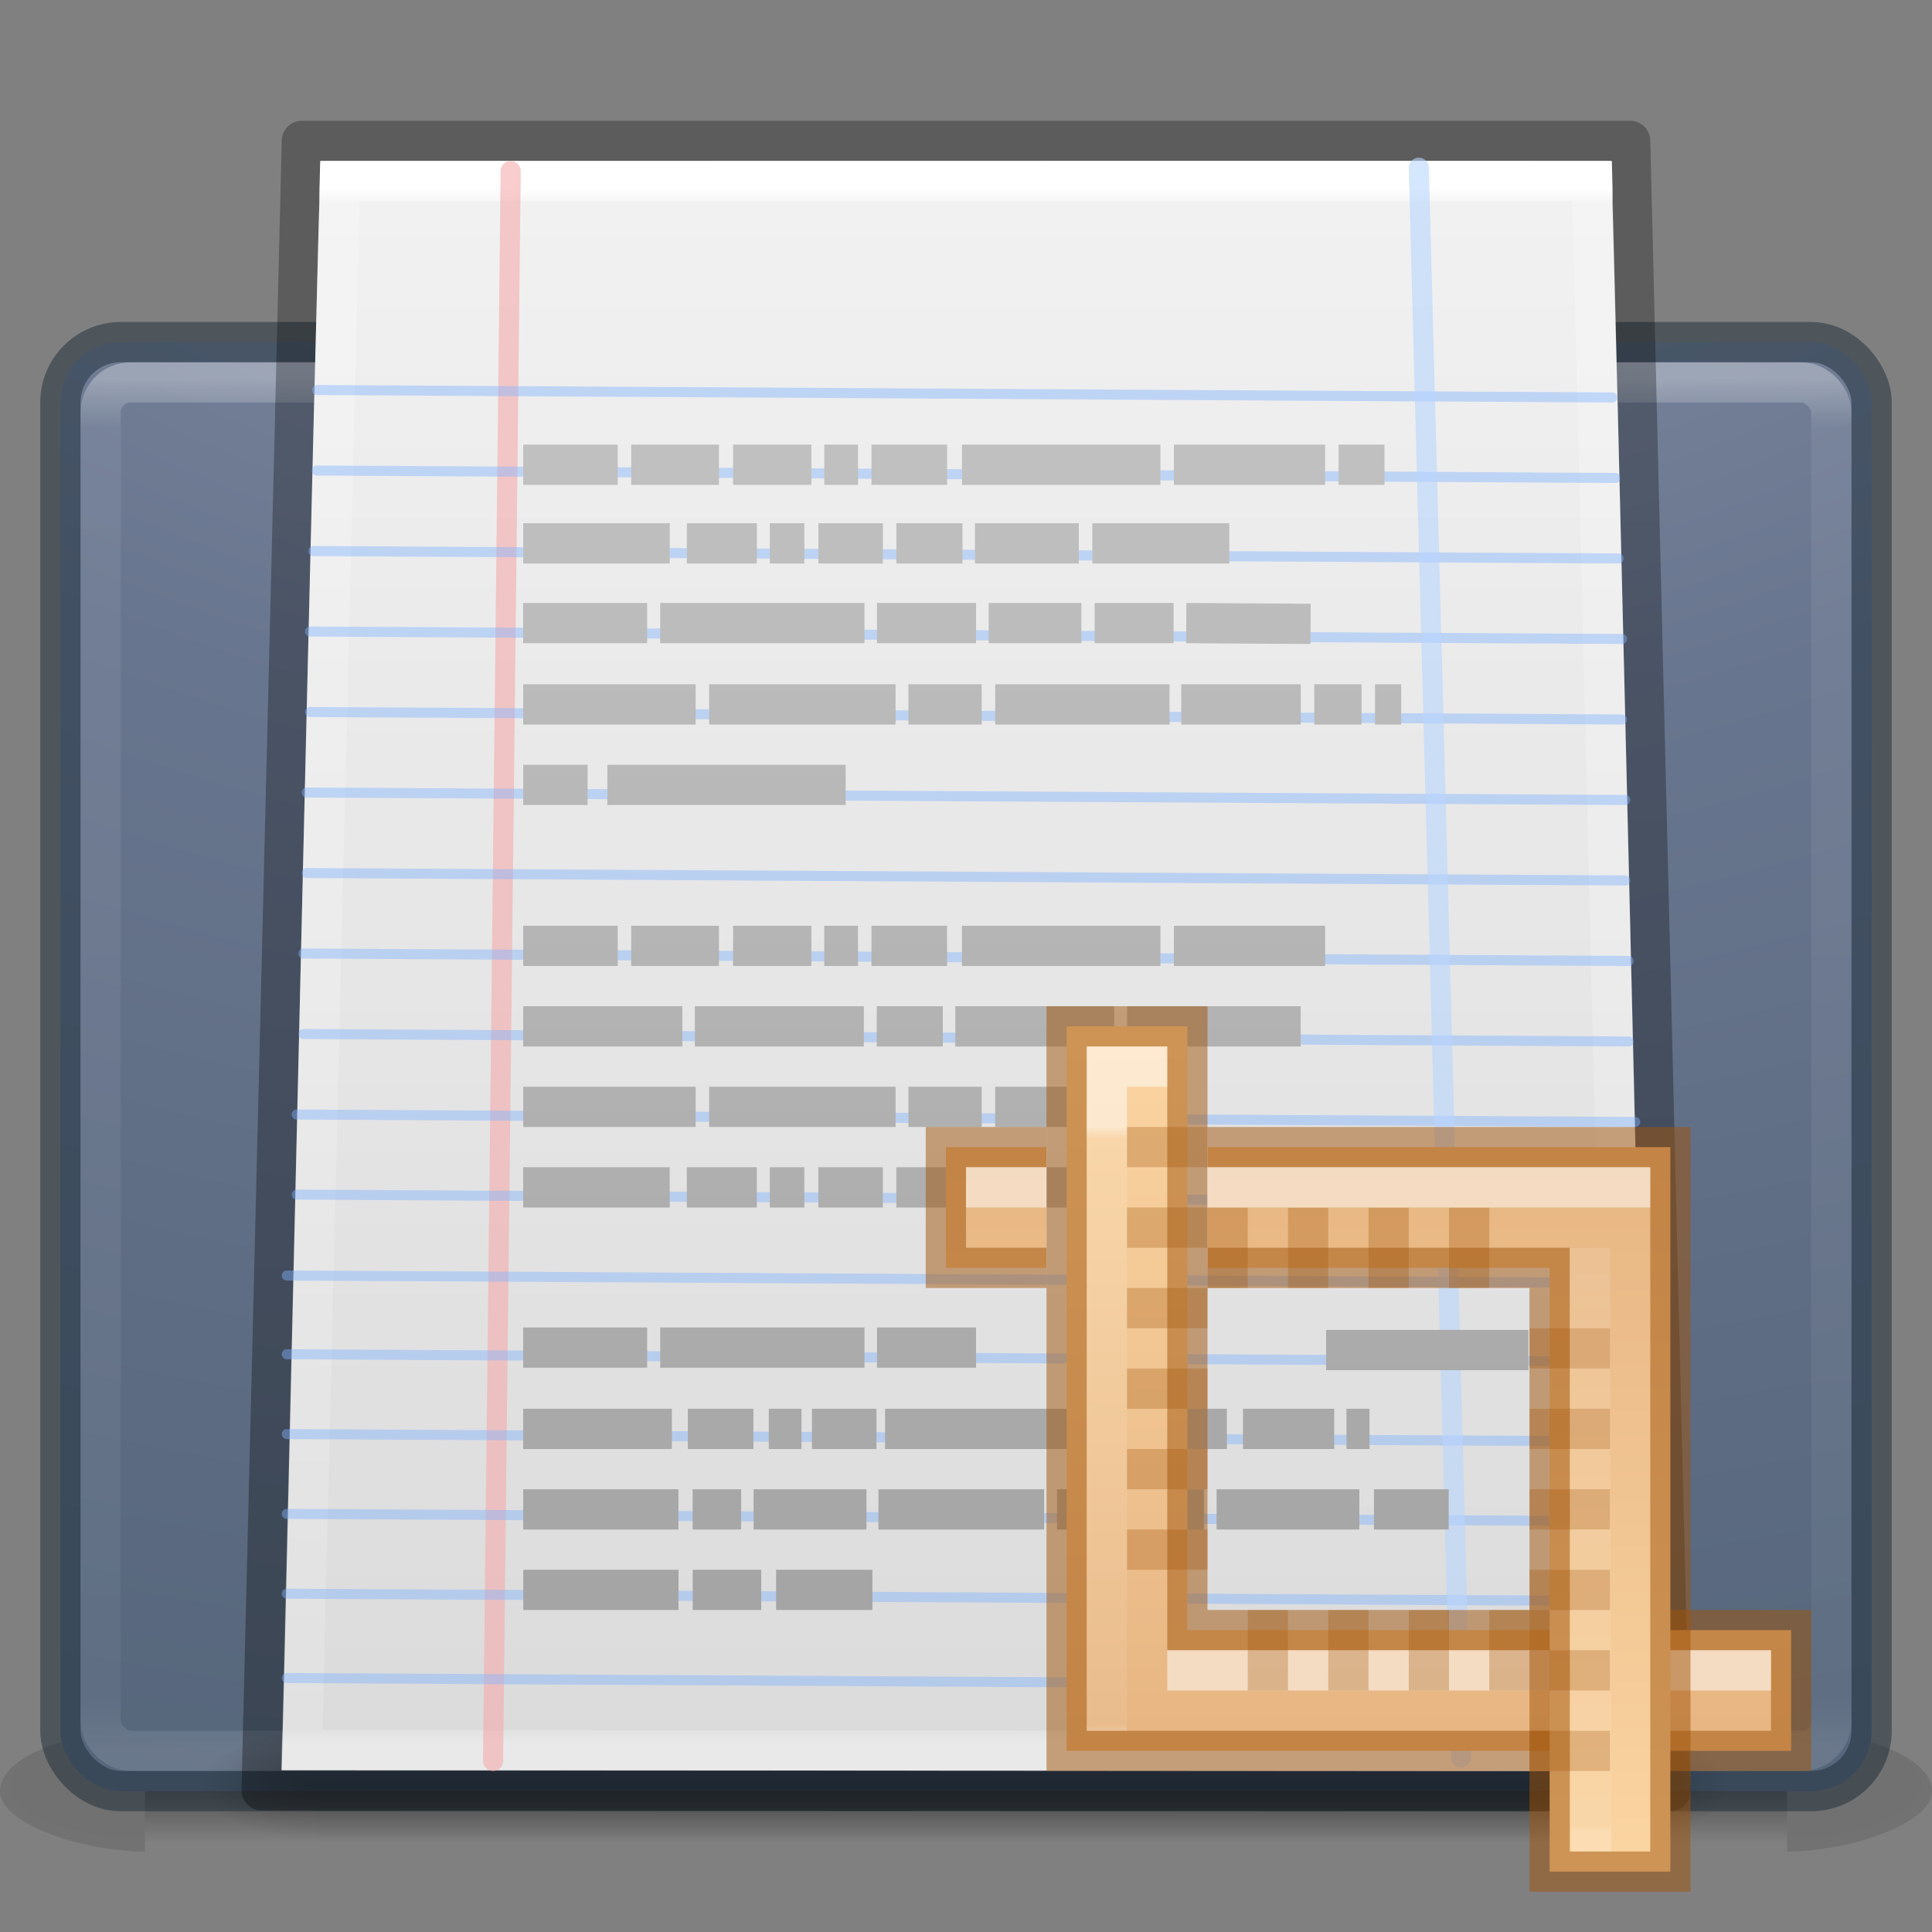 <?xml version="1.0" encoding="UTF-8" standalone="no"?>
<svg
   xmlns:dc="http://purl.org/dc/elements/1.1/"
   xmlns:cc="http://creativecommons.org/ns#"
   xmlns:rdf="http://www.w3.org/1999/02/22-rdf-syntax-ns#"
   xmlns:svg="http://www.w3.org/2000/svg"
   xmlns="http://www.w3.org/2000/svg"
   xmlns:xlink="http://www.w3.org/1999/xlink"
   xmlns:sodipodi="http://sodipodi.sourceforge.net/DTD/sodipodi-0.dtd"
   xmlns:inkscape="http://www.inkscape.org/namespaces/inkscape"
   version="1.1"
   width="48"
   height="48"
   id="svg4375"
   inkscape:version="0.91 r"
   sodipodi:docname="pdfmod.svg">
  <rect width="100%" height="100%" fill="#808080" stroke="none"/>
  <sodipodi:namedview
     pagecolor="#ffffff"
     bordercolor="#666666"
     borderopacity="1"
     objecttolerance="10"
     gridtolerance="10"
     guidetolerance="10"
     inkscape:pageopacity="0"
     inkscape:pageshadow="2"
     inkscape:window-width="1855"
     inkscape:window-height="1056"
     id="namedview120"
     showgrid="false"
     inkscape:zoom="4.9166667"
     inkscape:cx="24"
     inkscape:cy="39.864407"
     inkscape:window-x="65"
     inkscape:window-y="24"
     inkscape:window-maximized="1"
     inkscape:current-layer="layer1" />
  <defs
     id="defs4377">
    <linearGradient
       x1="9"
       y1="29.057"
       x2="9"
       y2="26.03"
       id="linearGradient3407"
       xlink:href="#linearGradient3290-678"
       gradientUnits="userSpaceOnUse"
       gradientTransform="matrix(0.638,-0.641,0.86,0.855,-3.661,16.731)" />
    <linearGradient
       id="linearGradient3290-678">
      <stop
         id="stop2607"
         style="stop-color:#ece5a5;stop-opacity:1"
         offset="0" />
      <stop
         id="stop2609"
         style="stop-color:#fcfbf2;stop-opacity:1"
         offset="1" />
    </linearGradient>
    <linearGradient
       x1="5.518"
       y1="37.372"
       x2="9.522"
       y2="41.392"
       id="linearGradient3409"
       xlink:href="#linearGradient3191-577"
       gradientUnits="userSpaceOnUse"
       gradientTransform="matrix(0.56,0.024,0.024,0.56,19.547,13.104)" />
    <linearGradient
       id="linearGradient3191-577">
      <stop
         id="stop2613"
         style="stop-color:#dbce48;stop-opacity:1"
         offset="0" />
      <stop
         id="stop2615"
         style="stop-color:#c5b625;stop-opacity:1"
         offset="1" />
    </linearGradient>
    <linearGradient
       x1="30.038"
       y1="24.99"
       x2="30.038"
       y2="30"
       id="linearGradient3412"
       xlink:href="#linearGradient3223-699"
       gradientUnits="userSpaceOnUse"
       gradientTransform="matrix(0.638,-0.641,0.86,0.855,-2.329,15.392)" />
    <linearGradient
       id="linearGradient3223-699">
      <stop
         id="stop2599"
         style="stop-color:#b1b1b1;stop-opacity:1"
         offset="0" />
      <stop
         id="stop2601"
         style="stop-color:#ffffff;stop-opacity:1"
         offset="0.5" />
      <stop
         id="stop2603"
         style="stop-color:#8f8f8f;stop-opacity:1"
         offset="1" />
    </linearGradient>
    <linearGradient
       x1="30.038"
       y1="24.99"
       x2="30.038"
       y2="30"
       id="linearGradient3415"
       xlink:href="#linearGradient3240-907"
       gradientUnits="userSpaceOnUse"
       gradientTransform="matrix(0.638,-0.641,0.86,0.855,-2.146,15.208)" />
    <linearGradient
       id="linearGradient3240-907">
      <stop
         id="stop2591"
         style="stop-color:#565656;stop-opacity:1"
         offset="0" />
      <stop
         id="stop2593"
         style="stop-color:#9a9a9a;stop-opacity:1"
         offset="0.5" />
      <stop
         id="stop2595"
         style="stop-color:#545454;stop-opacity:1"
         offset="1" />
    </linearGradient>
    <linearGradient
       x1="30.038"
       y1="24.99"
       x2="30.038"
       y2="30"
       id="linearGradient3418"
       xlink:href="#linearGradient3223-768"
       gradientUnits="userSpaceOnUse"
       gradientTransform="matrix(0.638,-0.641,0.86,0.855,-2.967,16.033)" />
    <linearGradient
       id="linearGradient3223-768">
      <stop
         id="stop2583"
         style="stop-color:#b1b1b1;stop-opacity:1"
         offset="0" />
      <stop
         id="stop2585"
         style="stop-color:#ffffff;stop-opacity:1"
         offset="0.5" />
      <stop
         id="stop2587"
         style="stop-color:#8f8f8f;stop-opacity:1"
         offset="1" />
    </linearGradient>
    <linearGradient
       x1="30.038"
       y1="24.99"
       x2="30.038"
       y2="30"
       id="linearGradient3421"
       xlink:href="#linearGradient3240-686"
       gradientUnits="userSpaceOnUse"
       gradientTransform="matrix(0.638,-0.641,0.86,0.855,-2.784,15.849)" />
    <linearGradient
       id="linearGradient3240-686">
      <stop
         id="stop2575"
         style="stop-color:#565656;stop-opacity:1"
         offset="0" />
      <stop
         id="stop2577"
         style="stop-color:#9a9a9a;stop-opacity:1"
         offset="0.5" />
      <stop
         id="stop2579"
         style="stop-color:#545454;stop-opacity:1"
         offset="1" />
    </linearGradient>
    <linearGradient
       x1="30.038"
       y1="24.99"
       x2="30.038"
       y2="30"
       id="linearGradient3424"
       xlink:href="#linearGradient3223-789"
       gradientUnits="userSpaceOnUse"
       gradientTransform="matrix(0.638,-0.641,0.86,0.855,-3.602,16.671)" />
    <linearGradient
       id="linearGradient3223-789">
      <stop
         id="stop2567"
         style="stop-color:#b1b1b1;stop-opacity:1"
         offset="0" />
      <stop
         id="stop2569"
         style="stop-color:#ffffff;stop-opacity:1"
         offset="0.5" />
      <stop
         id="stop2571"
         style="stop-color:#8f8f8f;stop-opacity:1"
         offset="1" />
    </linearGradient>
    <linearGradient
       x1="30.038"
       y1="24.99"
       x2="30.038"
       y2="30"
       id="linearGradient3427"
       xlink:href="#linearGradient3240-279"
       gradientUnits="userSpaceOnUse"
       gradientTransform="matrix(0.638,-0.641,0.86,0.855,-3.419,16.487)" />
    <linearGradient
       id="linearGradient3240-279">
      <stop
         id="stop2559"
         style="stop-color:#565656;stop-opacity:1"
         offset="0" />
      <stop
         id="stop2561"
         style="stop-color:#9a9a9a;stop-opacity:1"
         offset="0.5" />
      <stop
         id="stop2563"
         style="stop-color:#545454;stop-opacity:1"
         offset="1" />
    </linearGradient>
    <linearGradient
       x1="23.576"
       y1="25.357"
       x2="23.576"
       y2="31.211"
       id="linearGradient3432"
       xlink:href="#linearGradient3155-40"
       gradientUnits="userSpaceOnUse"
       gradientTransform="matrix(0.657,-0.66,0.735,0.731,-1.013,19.863)"
       spreadMethod="pad" />
    <linearGradient
       id="linearGradient3155-40">
      <stop
         id="stop2541"
         style="stop-color:#181818;stop-opacity:1"
         offset="0" />
      <stop
         id="stop2543"
         style="stop-color:#dbdbdb;stop-opacity:1"
         offset="0.135" />
      <stop
         id="stop2545"
         style="stop-color:#a4a4a4;stop-opacity:1"
         offset="0.202" />
      <stop
         id="stop2547"
         style="stop-color:#ffffff;stop-opacity:1"
         offset="0.27" />
      <stop
         id="stop2549"
         style="stop-color:#8d8d8d;stop-opacity:1"
         offset="0.447" />
      <stop
         id="stop2551"
         style="stop-color:#959595;stop-opacity:1"
         offset="0.571" />
      <stop
         id="stop2553"
         style="stop-color:#cecece;stop-opacity:1"
         offset="0.72" />
      <stop
         id="stop2555"
         style="stop-color:#181818;stop-opacity:1"
         offset="1" />
    </linearGradient>
    <linearGradient
       x1="22.004"
       y1="44.854"
       x2="22.004"
       y2="3.072"
       id="linearGradient3436"
       xlink:href="#linearGradient3104"
       gradientUnits="userSpaceOnUse" />
    <linearGradient
       id="linearGradient3104">
      <stop
         id="stop3106"
         style="stop-color:#a0a0a0;stop-opacity:1"
         offset="0" />
      <stop
         id="stop3108"
         style="stop-color:#c8c8c8;stop-opacity:1"
         offset="1" />
    </linearGradient>
    <linearGradient
       x1="68.437"
       y1="4.411"
       x2="68.437"
       y2="40.928"
       id="linearGradient3388"
       xlink:href="#linearGradient3454"
       gradientUnits="userSpaceOnUse"
       gradientTransform="matrix(0.892,0,0,1.058,-42.797,0.004)" />
    <linearGradient
       id="linearGradient3454">
      <stop
         id="stop3456"
         style="stop-color:#ffffff;stop-opacity:1"
         offset="0" />
      <stop
         id="stop3458"
         style="stop-color:#ffffff;stop-opacity:0.235"
         offset="0.01" />
      <stop
         id="stop3460"
         style="stop-color:#ffffff;stop-opacity:0.157"
         offset="0.99" />
      <stop
         id="stop3462"
         style="stop-color:#ffffff;stop-opacity:0.392"
         offset="1" />
    </linearGradient>
    <linearGradient
       x1="-60.97"
       y1="13.668"
       x2="-60.908"
       y2="114.535"
       id="linearGradient3458"
       xlink:href="#linearGradient3600"
       gradientUnits="userSpaceOnUse"
       gradientTransform="matrix(0.438,2.65089e-4,-2.6637648e-4,0.435,46.157,-6.233)" />
    <linearGradient
       id="linearGradient3600">
      <stop
         id="stop3828"
         style="stop-color:#f4f4f4;stop-opacity:1"
         offset="0" />
      <stop
         id="stop3604"
         style="stop-color:#dbdbdb;stop-opacity:1"
         offset="1" />
    </linearGradient>
    <linearGradient
       x1="-51.786"
       y1="53.514"
       x2="-51.786"
       y2="3.634"
       id="linearGradient3394"
       xlink:href="#linearGradient3104-8-8-97"
       gradientUnits="userSpaceOnUse"
       gradientTransform="matrix(0.807,0,0,0.834,59.41,0.258)" />
    <linearGradient
       id="linearGradient3104-8-8-97">
      <stop
         id="stop3106-5-4-3"
         style="stop-color:#000000;stop-opacity:0.322"
         offset="0" />
      <stop
         id="stop3108-4-3-7"
         style="stop-color:#000000;stop-opacity:0.278"
         offset="1" />
    </linearGradient>
    <radialGradient
       cx="605.714"
       cy="486.648"
       r="117.143"
       fx="605.714"
       fy="486.648"
       id="radialGradient3463"
       xlink:href="#linearGradient5060"
       gradientUnits="userSpaceOnUse"
       gradientTransform="matrix(0.023,0,0,0.012,26.354,38.471)" />
    <linearGradient
       id="linearGradient5060">
      <stop
         id="stop5062"
         style="stop-color:#000000;stop-opacity:1"
         offset="0" />
      <stop
         id="stop5064"
         style="stop-color:#000000;stop-opacity:0"
         offset="1" />
    </linearGradient>
    <radialGradient
       cx="605.714"
       cy="486.648"
       r="117.143"
       fx="605.714"
       fy="486.648"
       id="radialGradient3466"
       xlink:href="#linearGradient5060"
       gradientUnits="userSpaceOnUse"
       gradientTransform="matrix(-0.023,0,0,0.012,21.646,38.471)" />
    <linearGradient
       id="linearGradient5048">
      <stop
         id="stop5050"
         style="stop-color:#000000;stop-opacity:0"
         offset="0" />
      <stop
         id="stop5056"
         style="stop-color:#000000;stop-opacity:1"
         offset="0.5" />
      <stop
         id="stop5052"
         style="stop-color:#000000;stop-opacity:0"
         offset="1" />
    </linearGradient>
    <linearGradient
       x1="302.857"
       y1="366.648"
       x2="302.857"
       y2="609.505"
       id="linearGradient4369"
       xlink:href="#linearGradient5048"
       gradientUnits="userSpaceOnUse"
       gradientTransform="matrix(0.067,0,0,0.012,-0.177,38.471)" />
    <linearGradient
       gradientTransform="matrix(0.084,0,0,0.012,-6.54,38.471)"
       gradientUnits="userSpaceOnUse"
       xlink:href="#linearGradient5048"
       id="linearGradient19619"
       y2="609.505"
       x2="302.857"
       y1="366.648"
       x1="302.857" />
    <radialGradient
       gradientTransform="matrix(-0.029,0,0,0.012,21.027,38.471)"
       gradientUnits="userSpaceOnUse"
       xlink:href="#linearGradient3104-8-8-97"
       id="radialGradient19616"
       fy="486.648"
       fx="605.714"
       r="117.143"
       cy="486.648"
       cx="605.714" />
    <radialGradient
       gradientTransform="matrix(0.029,0,0,0.012,26.973,38.471)"
       gradientUnits="userSpaceOnUse"
       xlink:href="#linearGradient3104-8-8-97"
       id="radialGradient19613"
       fy="486.648"
       fx="605.714"
       r="117.143"
       cy="486.648"
       cx="605.714" />
    <radialGradient
       xlink:href="#linearGradient2867-449-88-871-390-598-476-591-434-148-57-177-8-3-3-6-4-8-8-8-5"
       id="radialGradient4091"
       gradientUnits="userSpaceOnUse"
       gradientTransform="matrix(0,8.437,-12.948,0,153.88,-68.473)"
       cx="7.118"
       cy="9.957"
       fx="7.118"
       fy="9.957"
       r="12.672" />
    <linearGradient
       id="linearGradient2867-449-88-871-390-598-476-591-434-148-57-177-8-3-3-6-4-8-8-8-5">
      <stop
         id="stop3750-1-0-7-6-6-1-3-9-3"
         style="stop-color:#919caf;stop-opacity:1;"
         offset="0" />
      <stop
         id="stop3752-3-7-4-0-32-8-923-0-7"
         style="stop-color:#68758e;stop-opacity:1;"
         offset="0.262" />
      <stop
         id="stop3754-1-8-5-2-7-6-7-1-9"
         style="stop-color:#485a6c;stop-opacity:1;"
         offset="0.705" />
      <stop
         id="stop3756-1-6-2-6-6-1-96-6-0"
         style="stop-color:#444c5c;stop-opacity:1;"
         offset="1" />
    </linearGradient>
    <linearGradient
       xlink:href="#linearGradient3462"
       id="linearGradient4088"
       gradientUnits="userSpaceOnUse"
       gradientTransform="matrix(1.162,0,0,0.919,-3.892,4.446)"
       x1="40.29"
       y1="5.414"
       x2="40.29"
       y2="42.438" />
    <linearGradient
       id="linearGradient3462">
      <stop
         id="stop3464"
         style="stop-color:#ffffff;stop-opacity:1"
         offset="0" />
      <stop
         id="stop3466"
         style="stop-color:#ffffff;stop-opacity:0.235"
         offset="0.035" />
      <stop
         id="stop3468"
         style="stop-color:#ffffff;stop-opacity:0.157"
         offset="0.964" />
      <stop
         id="stop3470"
         style="stop-color:#ffffff;stop-opacity:0.392"
         offset="1" />
    </linearGradient>
    <linearGradient
       gradientTransform="translate(22,24)"
       y2="20"
       x2="10"
       y1="2"
       x1="10"
       gradientUnits="userSpaceOnUse"
       id="linearGradient4706"
       xlink:href="#linearGradient4190" />
    <linearGradient
       id="linearGradient4190">
      <stop
         style="stop-color:#fad4a1;stop-opacity:1"
         offset="0"
         id="stop4192" />
      <stop
         style="stop-color:#e6b481;stop-opacity:1"
         offset="1"
         id="stop4194" />
    </linearGradient>
    <linearGradient
       y2="38.919"
       x2="24.1"
       y1="6.272"
       x1="24.1"
       gradientTransform="matrix(0.459,0,0,0.459,22.46,25.118)"
       gradientUnits="userSpaceOnUse"
       id="linearGradient4428-9"
       xlink:href="#linearGradient4094-3-9" />
    <linearGradient
       id="linearGradient4094-3-9">
      <stop
         offset="0"
         style="stop-color:#ffffff;stop-opacity:1"
         id="stop4096-1-4" />
      <stop
         offset="0.02"
         style="stop-color:#ffffff;stop-opacity:0.235"
         id="stop4098-7-7" />
      <stop
         offset="0.991"
         style="stop-color:#ffffff;stop-opacity:0.157"
         id="stop4100-0-5" />
      <stop
         offset="1"
         style="stop-color:#ffffff;stop-opacity:0.392"
         id="stop4102-4-3" />
    </linearGradient>
    <linearGradient
       xlink:href="#linearGradient4190"
       id="linearGradient4494"
       gradientUnits="userSpaceOnUse"
       x1="10"
       y1="2"
       x2="10"
       y2="20"
       gradientTransform="matrix(-1,0,0,-1,46,48)" />
    <linearGradient
       y2="44.42"
       x2="24.1"
       y1="10.625"
       x1="24.1"
       gradientTransform="matrix(0.459,0,0,0.459,22.46,25.118)"
       gradientUnits="userSpaceOnUse"
       id="linearGradient4428-9-7"
       xlink:href="#linearGradient4094-3-9" />
  </defs>
  <g
     id="layer1">
    <g
       id="g3257"
       style="opacity:0.4">
      <rect
         width="40.8"
         height="3"
         x="3.6"
         y="43"
         id="rect2879"
         style="display:inline;overflow:visible;visibility:visible;fill:url(#linearGradient19619);fill-opacity:1;fill-rule:nonzero;stroke:none;stroke-width:1;marker:none" />
      <path
         inkscape:connector-curvature="0"
         d="m 3.6,43 c 0,0 0,3 0,3 C 2.111,46.006 0,45.328 0,44.5 0,43.672 1.662,43 3.6,43 Z"
         id="path2881"
         style="display:inline;overflow:visible;visibility:visible;fill:url(#radialGradient19616);fill-opacity:1;fill-rule:nonzero;stroke:none;stroke-width:1;marker:none" />
      <path
         inkscape:connector-curvature="0"
         d="m 44.4,43 c 0,0 0,3 0,3 1.489,0.006 3.6,-0.672 3.6,-1.5 0,-0.828 -1.662,-1.5 -3.6,-1.5 z"
         id="path2883"
         style="display:inline;overflow:visible;visibility:visible;fill:url(#radialGradient19613);fill-opacity:1;fill-rule:nonzero;stroke:none;stroke-width:1;marker:none" />
    </g>
    <rect
       width="45"
       height="36"
       rx="1.5"
       ry="1.5"
       x="1.5"
       y="8.5"
       id="rect5505-21-3-8-5-2"
       style="color:#000000;display:inline;overflow:visible;visibility:visible;opacity:1;fill:url(#radialGradient4091);fill-opacity:1;fill-rule:nonzero;stroke:none;stroke-width:1;marker:none;enable-background:accumulate" />
    <rect
       width="43"
       height="34"
       rx="0.75"
       ry="0.75"
       x="2.5"
       y="9.5"
       id="rect6741-5-0-2-3"
       style="opacity:0.3;fill:none;stroke:url(#linearGradient4088);stroke-width:1;stroke-linecap:round;stroke-linejoin:round;stroke-miterlimit:4;stroke-dasharray:none;stroke-dashoffset:0;stroke-opacity:1" />
    <rect
       width="45"
       height="36"
       rx="1.5"
       ry="1.5"
       x="1.5"
       y="8.5"
       id="rect5505-21-3-8-9-1-1"
       style="color:#000000;display:inline;overflow:visible;visibility:visible;opacity:0.5;fill:none;stroke:#1c2c38;stroke-width:1;stroke-linecap:round;stroke-linejoin:round;stroke-miterlimit:4;stroke-dasharray:none;stroke-dashoffset:0;stroke-opacity:1;marker:none;enable-background:accumulate" />
    <rect
       width="32.3"
       height="3"
       x="7.85"
       y="43"
       id="rect3706"
       style="opacity:0.2;fill:url(#linearGradient4369);fill-opacity:1;fill-rule:nonzero;stroke:none;stroke-width:1.046;marker:none;visibility:visible;display:inline;overflow:visible" />
    <path
       d="m 7.85,43 c 0,0 0,3 0,3 C 6.671,46.006 5,45.328 5,44.5 5,43.672 6.316,43 7.85,43 z"
       id="path3708"
       style="opacity:0.2;fill:url(#radialGradient3466);fill-opacity:1;fill-rule:nonzero;stroke:none;stroke-width:1.046;marker:none;visibility:visible;display:inline;overflow:visible" />
    <path
       d="m 40.15,43 c 0,0 0,3 0,3 1.179,0.006 2.85,-0.672 2.85,-1.5 0,-0.828 -1.316,-1.5 -2.85,-1.5 z"
       id="path3710"
       style="opacity:0.2;fill:url(#radialGradient3463);fill-opacity:1;fill-rule:nonzero;stroke:none;stroke-width:1.046;marker:none;visibility:visible;display:inline;overflow:visible" />
    <path
       d="m 7.5,3.5 33.001,0 0.999,41 -35,-0.021 z"
       id="path2855-8"
       style="color:#000000;fill:none;stroke:url(#linearGradient3394);stroke-width:1;stroke-linecap:butt;stroke-linejoin:round;stroke-miterlimit:4;stroke-opacity:1;stroke-dasharray:none;stroke-dashoffset:0;marker:none;visibility:visible;display:inline;overflow:visible;enable-background:accumulate" />
    <path
       d="m 7.971,4.001 c 8.279,0.005 23.779,-0.005 32.058,0 C 40.102,5.568 40.927,41.267 41,44 29.667,43.993 18.333,43.986 7,43.979 7.089,40.909 7.882,5.379 7.971,4.001 z"
       id="path2855"
       style="fill:url(#linearGradient3458);fill-opacity:1;stroke:none;display:inline" />
    <path
       d="M 8.443,4.5 39.558,4.5 40.5,43.5 7.5,43.48 z"
       id="path2855-3"
       style="color:#000000;fill:none;stroke:url(#linearGradient3388);stroke-width:1;stroke-linecap:round;stroke-linejoin:miter;stroke-miterlimit:4;stroke-opacity:1;stroke-dasharray:none;stroke-dashoffset:0;marker:none;visibility:visible;display:inline;overflow:visible;enable-background:accumulate" />
    <path
       d="M 12.688,4.25 12.25,43.75"
       id="path5685"
       style="opacity:0.591;fill:#80b3ff;fill-rule:evenodd;stroke:#f6abab;stroke-width:0.5;stroke-linecap:round;stroke-linejoin:round;stroke-miterlimit:4;stroke-opacity:1;stroke-dasharray:none;display:inline" />
    <path
       d="M 40.057,9.875 7.877,9.69"
       id="path6656"
       style="opacity:0.437;fill:#80b3ff;fill-rule:evenodd;stroke:#80b3ff;stroke-width:0.25;stroke-linecap:round;stroke-linejoin:round;stroke-miterlimit:4;stroke-opacity:1;stroke-dasharray:none;display:inline" />
    <path
       d="M 40.131,11.875 7.869,11.69"
       id="path6658"
       style="opacity:0.437;fill:#80b3ff;fill-rule:evenodd;stroke:#80b3ff;stroke-width:0.25;stroke-linecap:round;stroke-linejoin:round;stroke-miterlimit:4;stroke-opacity:1;stroke-dasharray:none;display:inline" />
    <path
       d="M 40.214,13.875 7.786,13.69"
       id="path6660"
       style="opacity:0.437;fill:#80b3ff;fill-rule:evenodd;stroke:#80b3ff;stroke-width:0.25;stroke-linecap:round;stroke-linejoin:round;stroke-miterlimit:4;stroke-opacity:1;stroke-dasharray:none;display:inline" />
    <path
       d="M 40.297,15.875 7.703,15.69"
       id="path6662"
       style="opacity:0.437;fill:#80b3ff;fill-rule:evenodd;stroke:#80b3ff;stroke-width:0.25;stroke-linecap:round;stroke-linejoin:round;stroke-miterlimit:4;stroke-opacity:1;stroke-dasharray:none;display:inline" />
    <path
       d="M 40.297,17.875 7.703,17.69"
       id="path6664"
       style="opacity:0.437;fill:#80b3ff;fill-rule:evenodd;stroke:#80b3ff;stroke-width:0.25;stroke-linecap:round;stroke-linejoin:round;stroke-miterlimit:4;stroke-opacity:1;stroke-dasharray:none;display:inline" />
    <path
       d="M 40.379,19.875 7.621,19.69"
       id="path6666"
       style="opacity:0.437;fill:#80b3ff;fill-rule:evenodd;stroke:#80b3ff;stroke-width:0.25;stroke-linecap:round;stroke-linejoin:round;stroke-miterlimit:4;stroke-opacity:1;stroke-dasharray:none;display:inline" />
    <path
       d="M 40.379,21.875 7.621,21.69"
       id="path7637"
       style="opacity:0.437;fill:#80b3ff;fill-opacity:1;fill-rule:evenodd;stroke:#80b3ff;stroke-width:0.25;stroke-linecap:round;stroke-linejoin:round;stroke-miterlimit:4;stroke-opacity:1;stroke-dasharray:none;stroke-dashoffset:0;marker:none;visibility:visible;display:inline;overflow:visible;enable-background:accumulate" />
    <path
       d="M 40.462,23.875 7.538,23.69"
       id="path7639"
       style="opacity:0.437;fill:#80b3ff;fill-opacity:1;fill-rule:evenodd;stroke:#80b3ff;stroke-width:0.25;stroke-linecap:round;stroke-linejoin:round;stroke-miterlimit:4;stroke-opacity:1;stroke-dasharray:none;stroke-dashoffset:0;marker:none;visibility:visible;display:inline;overflow:visible;enable-background:accumulate" />
    <path
       d="M 40.462,25.875 7.538,25.69"
       id="path7641"
       style="opacity:0.437;fill:#80b3ff;fill-opacity:1;fill-rule:evenodd;stroke:#80b3ff;stroke-width:0.25;stroke-linecap:round;stroke-linejoin:round;stroke-miterlimit:4;stroke-opacity:1;stroke-dasharray:none;stroke-dashoffset:0;marker:none;visibility:visible;display:inline;overflow:visible;enable-background:accumulate" />
    <path
       d="M 40.627,27.875 7.373,27.69"
       id="path7645"
       style="opacity:0.437;fill:#80b3ff;fill-opacity:1;fill-rule:evenodd;stroke:#80b3ff;stroke-width:0.25;stroke-linecap:round;stroke-linejoin:round;stroke-miterlimit:4;stroke-opacity:1;stroke-dasharray:none;stroke-dashoffset:0;marker:none;visibility:visible;display:inline;overflow:visible;enable-background:accumulate" />
    <path
       d="M 40.627,29.864 7.373,29.68"
       id="path7647"
       style="opacity:0.437;fill:#80b3ff;fill-opacity:1;fill-rule:evenodd;stroke:#80b3ff;stroke-width:0.25;stroke-linecap:round;stroke-linejoin:round;stroke-miterlimit:4;stroke-opacity:1;stroke-dasharray:none;stroke-dashoffset:0;marker:none;visibility:visible;display:inline;overflow:visible;enable-background:accumulate" />
    <path
       d="M 40.875,31.875 7.125,31.69"
       id="path7649"
       style="opacity:0.437;fill:#80b3ff;fill-opacity:1;fill-rule:evenodd;stroke:#80b3ff;stroke-width:0.25;stroke-linecap:round;stroke-linejoin:round;stroke-miterlimit:4;stroke-opacity:1;stroke-dasharray:none;stroke-dashoffset:0;marker:none;visibility:visible;display:inline;overflow:visible;enable-background:accumulate" />
    <path
       d="M 40.875,33.83 7.125,33.646"
       id="path7651"
       style="opacity:0.437;fill:#80b3ff;fill-opacity:1;fill-rule:evenodd;stroke:#80b3ff;stroke-width:0.25;stroke-linecap:round;stroke-linejoin:round;stroke-miterlimit:4;stroke-opacity:1;stroke-dasharray:none;stroke-dashoffset:0;marker:none;visibility:visible;display:inline;overflow:visible;enable-background:accumulate" />
    <path
       d="M 40.875,35.814 7.125,35.629"
       id="path7653"
       style="opacity:0.437;fill:#80b3ff;fill-opacity:1;fill-rule:evenodd;stroke:#80b3ff;stroke-width:0.25;stroke-linecap:round;stroke-linejoin:round;stroke-miterlimit:4;stroke-opacity:1;stroke-dasharray:none;stroke-dashoffset:0;marker:none;visibility:visible;display:inline;overflow:visible;enable-background:accumulate" />
    <path
       d="M 40.875,37.797 7.125,37.612"
       id="path7655"
       style="opacity:0.437;fill:#80b3ff;fill-opacity:1;fill-rule:evenodd;stroke:#80b3ff;stroke-width:0.25;stroke-linecap:round;stroke-linejoin:round;stroke-miterlimit:4;stroke-opacity:1;stroke-dasharray:none;stroke-dashoffset:0;marker:none;visibility:visible;display:inline;overflow:visible;enable-background:accumulate" />
    <path
       d="M 40.875,39.78 7.125,39.595"
       id="path7657"
       style="opacity:0.437;fill:#80b3ff;fill-opacity:1;fill-rule:evenodd;stroke:#80b3ff;stroke-width:0.25;stroke-linecap:round;stroke-linejoin:round;stroke-miterlimit:4;stroke-opacity:1;stroke-dasharray:none;stroke-dashoffset:0;marker:none;visibility:visible;display:inline;overflow:visible;enable-background:accumulate" />
    <path
       d="M 40.875,41.875 7.125,41.69"
       id="path7659"
       style="opacity:0.437;fill:#80b3ff;fill-opacity:1;fill-rule:evenodd;stroke:#80b3ff;stroke-width:0.25;stroke-linecap:round;stroke-linejoin:round;stroke-miterlimit:4;stroke-opacity:1;stroke-dasharray:none;stroke-dashoffset:0;marker:none;visibility:visible;display:inline;overflow:visible;enable-background:accumulate" />
    <path
       d="M 35.25,4.167 36.3,43.667"
       id="path7671"
       style="opacity:0.591;fill:none;stroke:#b9d5ff;stroke-width:0.5;stroke-linecap:round;stroke-linejoin:round;stroke-miterlimit:4;stroke-opacity:1;stroke-dasharray:none;display:inline" />
    <path
       d="m 12.999,11.546 2.348,0 m 0.335,0 2.18,0 m 0.351,0 1.945,0 m 0.32,0 0.839,0 m 0.335,0 1.878,0 m 0.369,0 4.931,0 m 0.335,0 3.757,0 m 0.335,0 1.14,0 M 12.999,13.5 l 3.641,0 m 0.424,0 1.74,0 m 0.322,0 0.858,0 m 0.349,0 1.602,0 m 0.335,0 1.643,0 m 0.31,0 2.58,0 m 0.335,0 3.404,0 m -17.545,1.98 3.081,0 m 0.324,0 5.075,0 m 0.311,0 2.461,0 m 0.315,0 2.302,0 m 0.33,0 1.961,0 m 0.315,0 L 32.561,15.5 m -19.562,2 4.284,0 m 0.336,0 4.631,0 m 0.32,0 1.82,0 m 0.335,0 4.331,0 m 0.292,0 2.969,0 m 0.335,0 1.175,0 m 0.335,0 0.65,0 m -21.813,2 1.599,0 m 0.491,0 5.921,0 m -8.012,10 3.641,0 m 0.424,0 1.74,0 m 0.322,0 0.858,0 m 0.349,0 1.602,0 m 0.335,0 1.643,0 m 0.31,0 2.58,0 m -13.805,3.98 3.081,0 m 0.324,0 5.075,0 m 0.311,0 2.461,0 m 8.697,0.061 5.027,0 M 12.999,27.5 l 4.284,0 m 0.336,0 4.631,0 m 0.32,0 1.82,0 m 0.335,0 4.331,0 m -16.057,-4 2.348,0 m 0.335,0 2.18,0 m 0.351,0 1.945,0 m 0.32,0 0.839,0 m 0.335,0 1.878,0 m 0.369,0 4.931,0 m 0.335,0 3.757,0 m -19.924,2 3.954,0 m 0.311,0 4.199,0 m 0.32,0 1.642,0 m 0.31,0 3.95,0 m 0.317,0 4.314,0 m -19.318,10 3.695,0 m 0.397,0 1.629,0 m 0.382,0 0.813,0 m 0.259,0 1.604,0 m 0.213,0 8.492,0 m 0.4,0 2.267,0 m 0.305,0 0.572,0 m -16.817,2 1.205,0 m -5.415,0 3.857,0 m 1.867,0 2.805,0 m 0.297,0 4.117,0 m 0.32,0 2.793,0 m 0.281,0 0.576,0 m 0.315,0 3.546,0 m 0.363,0 1.857,0 m -18.782,2 1.702,0 m -5.912,0 3.857,0 m 2.424,0 2.393,0"
       id="path3715"
       style="fill:none;stroke:url(#linearGradient3436);stroke-width:1px;stroke-linecap:butt;stroke-linejoin:miter;stroke-opacity:1" />
    <path
       inkscape:connector-curvature="0"
       style="color:#000000;display:inline;overflow:visible;visibility:visible;fill:url(#linearGradient4706);fill-opacity:1;fill-rule:nonzero;stroke:none;stroke-width:1;marker:none;enable-background:accumulate"
       d="m 26.5,25.5 0,15 0,3 3,0 15,0 0,-3 -15,0 0,-15 z"
       id="rect4169" />
    <path
       inkscape:connector-curvature="0"
       style="color:#000000;display:inline;overflow:visible;visibility:visible;opacity:0.5;fill:none;stroke:#a1550a;stroke-width:1;stroke-opacity:1;marker:none;enable-background:accumulate"
       d="m 26.5,25.5 0,15 0,3 3,0 15,0 0,-3 -15,0 0,-15 z"
       id="rect4169-5" />
    <path
       inkscape:connector-curvature="0"
       style="color:#000000;display:inline;overflow:visible;visibility:visible;opacity:0.5;fill:none;stroke:#ffffff;stroke-width:1;stroke-linecap:butt;stroke-linejoin:round;stroke-miterlimit:4;stroke-dasharray:none;stroke-dashoffset:0;stroke-opacity:1;marker:none;enable-background:accumulate"
       d="m 44,41.5 -15,0"
       id="path4537" />
    <path
       inkscape:connector-curvature="0"
       style="color:#000000;display:inline;overflow:visible;visibility:visible;opacity:0.5;fill:none;stroke:url(#linearGradient4428-9);stroke-width:1;stroke-linecap:butt;stroke-linejoin:miter;stroke-miterlimit:4;stroke-dasharray:none;stroke-dashoffset:0;stroke-opacity:1;marker:none;enable-background:accumulate"
       d="m 29,26.5 -1.5,0 0,16.5"
       id="path4357" />
    <path
       inkscape:connector-curvature="0"
       style="color:#000000;display:inline;overflow:visible;visibility:visible;fill:url(#linearGradient4494);fill-opacity:1;fill-rule:nonzero;stroke:none;stroke-width:1;marker:none;enable-background:accumulate"
       d="m 26,28.5 -2.5,0 0,3 2.5,0 m 4,0 8.5,0 0,15 3,0 0,-15 0,-3 -11.5,0"
       id="rect4169-9" />
    <path
       inkscape:connector-curvature="0"
       style="color:#000000;display:inline;overflow:visible;visibility:visible;opacity:0.5;fill:none;stroke:#a1550a;stroke-width:1;stroke-opacity:1;marker:none;enable-background:accumulate"
       d="m 26,28.5 -2.5,0 0,3 2.5,0 m 4,0 8.5,0 0,15 3,0 0,-15 0,-3 -3,0 -8.5,0"
       id="rect4169-5-8" />
    <path
       inkscape:connector-curvature="0"
       style="color:#000000;display:inline;overflow:visible;visibility:visible;opacity:0.3;fill:#a1550a;fill-opacity:1;fill-rule:nonzero;stroke:none;stroke-width:1;marker:none;enable-background:accumulate"
       d="m 28,28 0,1 2,0 0,-1 z m 0,2 0,1 2,0 0,1 1,0 0,-2 -1,0 z m 2,2 -2,0 0,1 2,0 z m 2,-2 0,2 1,0 0,-2 z m 2,0 0,2 1,0 0,-2 z m 2,0 0,2 1,0 0,-2 z m 2,3 0,1 2,0 0,-1 z m -10,1 0,1 2,0 0,-1 z m 10,1 0,1 2,0 0,-1 z m -10,1 0,1 2,0 0,-1 z m 10,1 0,1 2,0 0,-1 z m -10,1 0,1 2,0 0,-1 z m 12,2 0,-1 -2,0 0,1 m -1,0 0,2 3,0 0,-1 -2,0 0,-1 z m -6,0 0,2 1,0 0,-2 z m 2,0 0,2 1,0 0,-2 z m 2,0 0,2 1,0 0,-2 z m 3,3 0,1 2,0 0,-1 z"
       id="rect4240" />
    <path
       inkscape:connector-curvature="0"
       id="path4357-2"
       style="color:#000000;display:inline;overflow:visible;visibility:visible;opacity:0.5;fill:none;stroke:url(#linearGradient4428-9-7);stroke-width:1;stroke-linecap:butt;stroke-linejoin:round;stroke-miterlimit:4;stroke-dasharray:none;stroke-dashoffset:0;stroke-opacity:1;marker:none;enable-background:accumulate"
       d="m 24,29.5 2,0 m 4,0 11,0 M 39.535,46 39.5,31" />
  </g>
</svg>
